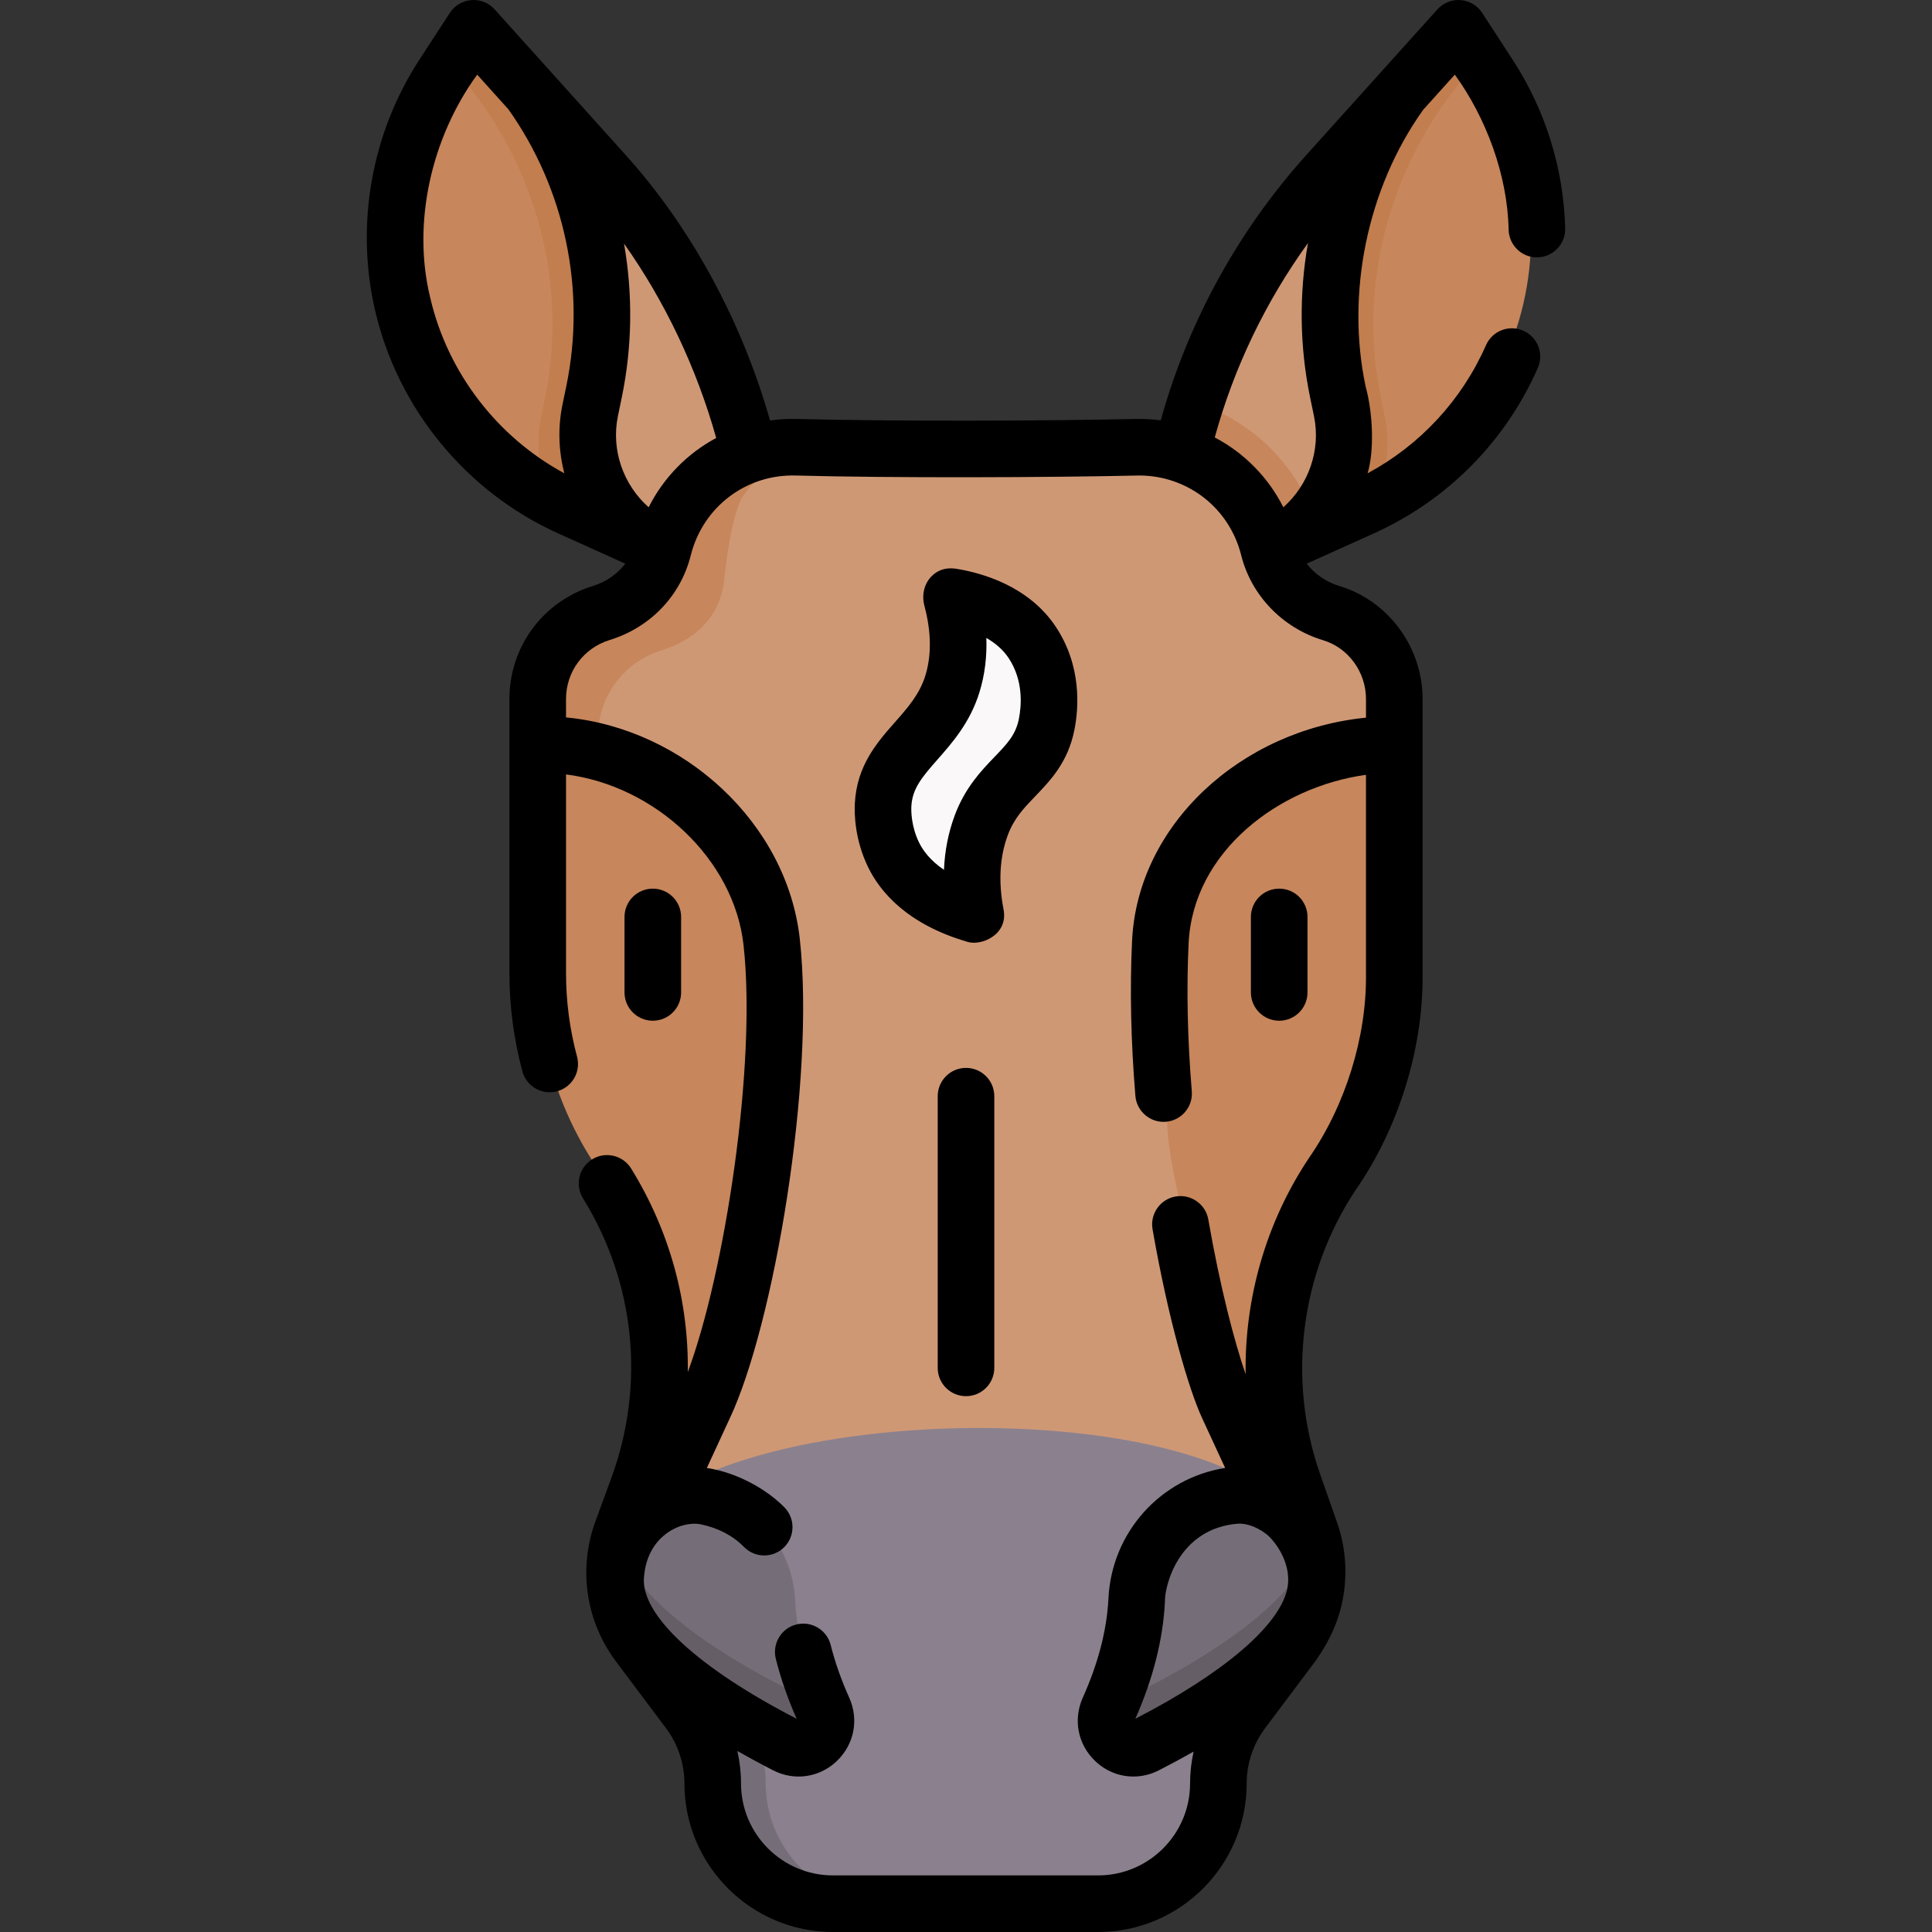 <svg id="Capa_1" enable-background="new 0 0 512.002 512.002" height="512" viewBox="0 0 512.002 512.002" width="512" xmlns="http://www.w3.org/2000/svg"><rect x="0" y="0" width="512.002" height="512.002" fill="#333333" stroke="none"/><g><g><g><path d="m172.72 144.229-21.79-9.83c-22.35-10.08-38.72-30.02-44.26-53.9-1.36-5.87-2.03-11.83-2.03-17.76 0-15.1 4.35-30.02 12.72-42.89l1.892-2.909 2.779-2.359c1.792-2.754 5.708-3.061 7.907-.619l10.591 10.176c16.3 22.75 22.67 51.57 16.85 79.61l-1 4.84c-2.959 14.281 3.731 28.771 16.341 35.641z" fill="#c7865b"/><path d="m316.024 113.856-5.446 9.632 17.84 24.911 9.24-4.17c12.61-6.87 20.933-21.263 17.973-35.543l-.511-5.106c-5.274-25.41-.185-51.326 12.553-72.894 1.318-2.232.646-4.414 2.175-6.547l-19.7 21.89c-15.716 17.463-27.555 38.005-34.79 60.259z" fill="#cf9875"/><path d="m337.658 144.229 21.79-9.83c22.35-10.08 38.72-30.02 44.26-53.9 1.36-5.87 2.03-11.83 2.03-17.76 0-15.1-4.35-30.02-12.72-42.89l-1.892-2.909-2.779-2.359c-1.792-2.754-5.708-3.061-7.907-.619l-10.591 10.176c-16.3 22.75-22.67 51.57-16.85 79.61l1 4.84c2.959 14.281-3.731 28.771-16.341 35.641z" fill="#c7865b"/><path d="m347.89 135.959c-2.87 3.32-6.35 6.15-10.23 8.27l-9.24 4.17-17.84-24.91 1.34-5.09c1-4.09 2.138-8.131 3.438-12.111 14.749 4.19 26.902 15.091 32.532 29.671z" fill="#c7865b"/><path d="m199.8 123.489-17.84 24.91-9.24-4.17c-1.03-.54-2.05-.95-2.78-1.44-8.31-5.58-4.69-4.63-6.36-5.63-7.14-7.57-10.99-18.05-8.83-28.47l.51-5.11c5.27-25.41.18-51.33-12.56-72.89-1.31-2.23-.64-4.42-2.17-6.55l19.7 21.89c18.365 20.45 31.538 45.168 38.23 72.37z" fill="#cf9875"/><path d="m343.224 405.841-4.487-12.797c-9.635-27.481-9.795-57.892 6.369-82.115l.779-1.168c10.165-15.232 18.506-98.081 18.506-116.394l5.083-3.654v-4.564c0-10.423-6.727-19.76-16.707-22.767-8.164-2.46-14.518-8.884-16.584-17.149h-1.29c-4.008-16.031-18.582-27.196-35.176-26.814-23.143.533-60.007.646-84.926.117l-5.464.792s-28.517 10.388-32.536 26.465h.596c-2.056 8.223-8.715 14.533-16.815 17.028-10.001 3.081-16.835 12.324-16.835 22.802l4.884 71.66c0 18.63 3.469 33.467 13.964 48.859 16.852 24.713 18.645 59.682 8.349 87.766l-4.217 11.503c-2.179 5.943 7.461 12.531 8.868 18.511h168.457c1.435-5.904 1.251-12.18-.818-18.081z" fill="#cf9875"/><path d="m158.46 195.149-3.202.899-10.34-1.404-2.457-4.931v-4.564c0-10.48 6.83-19.72 16.84-22.8 4.05-1.25 7.65-3.47 10.49-6.41 2.85-2.94 4.93-6.6 5.96-10.71 4.02-16.07 18.67-27.26 35.32-26.81 1.65.04 3.317.119 5.097.159-7.93 1.96-14.687 6.341-19.207 12.831-3 4.31-4.68 18.4-5.19 23.63-1.619 9.392-8.37 14.81-16.47 17.31-10.011 3.08-16.841 12.32-16.841 22.8z" fill="#c7865b"/><path d="m369.46 247.899v10.41c0 18.32-5.42 36.22-15.59 51.45l-.78 1.17c-11.001 16.487-15.284 35.828-15.512 55.19-.086 7.312 3.349 21.167 3.349 21.167l-6.094 3.358c-7.28-15.76-25.403-75.918-25.504-93.028l-2.667-49.717c9.589-34.509 34.973-45.168 62.812-43.186z" fill="#c7865b"/><path d="m252.792 161.022c-.314-1.446.956-2.741 2.397-2.401 4.757 1.121 13.299 4.03 18.258 11.439 6.201 9.264 4.365 19.372 3.891 21.767-2.409 12.175-12.691 14.244-17.342 26.79-2.647 7.14-2.819 14.261-1.965 20.577.198 1.465-1.246 2.622-2.64 2.129-5.139-1.818-14.358-6.059-18.651-14.931-2.997-6.193-2.815-11.87-2.755-13.109.664-13.845 14.04-17.948 18.393-32.212 1.339-4.389 2.384-10.989.414-20.049z" fill="#faf8f8"/><path d="m204.024 252.984-4.224 66.255c-.1 17.11-7.773 36.836-15.053 52.596l-12.255 26.184-.383-5.758c3.745-10.236 2.526-19.004 2.57-29.617.001-.128.001-.257.001-.385 0-18.4-5.47-36.63-16.11-52.24-10.5-15.39-16.11-33.58-16.11-52.21v-9.91-43.186c23.904-12.495 61.704 21.581 61.564 48.271z" fill="#c7865b"/><path d="m172.72 144.229-21.79-9.83c-1.64-.74-3.26-1.54-4.83-2.39-3.18-6.46-4.27-13.97-2.72-21.42l1-4.84c.182-.876.352-1.753.51-2.631 5.53-30.689-4.04-62.179-24.901-85.358l-.737-.82 2.658-4.081c1.79-2.76 5.71-3.06 7.91-.62l10.71 11.9c16.3 22.75 22.67 51.57 16.85 79.61l-1 4.84c-2.96 14.28 3.73 28.77 16.34 35.64z" fill="#c27e4e"/><path d="m337.658 144.229 21.79-9.83c1.64-.74 3.26-1.54 4.83-2.39 3.18-6.46 4.27-13.97 2.72-21.42l-1-4.84c-.182-.876-.352-1.753-.51-2.631-5.53-30.689 4.04-62.179 24.901-85.358l.737-.82-2.658-4.081c-1.79-2.76-5.71-3.06-7.91-.62l-10.71 11.9c-16.3 22.75-22.67 51.57-16.85 79.61l1 4.84c2.96 14.28-3.73 28.77-16.34 35.64z" fill="#c27e4e"/><path d="m348.72 420.639c-.71 5.32-2.77 10.45-6.09 14.87l-13.41 17.89c-4.14 5.52-6.38 12.23-6.38 19.12v.01c0 17.6-14.27 31.87-31.87 31.87h-59.148l-10.883-1.362c-17.61 0-28.758-14.397-28.758-31.997 0-6.89-2.24-13.6-6.37-19.12l-13.872-18.553c-3.34-4.45-8.028-7.238-8.728-12.588l2.256-12.43c16.712-37.922 163.546-41.223 180.101-1.67l.626 3.241z" fill="#8b818e"/><g fill="#756e78"><path d="m234.801 504.399h-14c-17.61 0-31.88-14.27-31.88-31.87v-.01c0-6.89-2.24-13.6-6.37-19.12l-13.24-17.65c-3.34-4.45-5.4-9.62-6.1-14.97l2.34-12.43c.04-.09.08-.19.13-.28l11.53 12.71c.7 5.35 2.76 10.52 6.1 14.97l13.24 17.65c4.13 5.52 6.37 12.23 6.37 19.12v.01c0 17.6 14.27 31.87 31.88 31.87z"/><path d="m164.768 417.314c.177-2.448-.307-6.508-.307-6.508 3.885-11.299 14.94-15.914 22.703-14.297 15.172 3.161 22.91 15.02 23.567 27.552.543 10.354 3.588 20.042 7.062 27.961 0 0-.448.558-.323.835 2.826 6.287-5.865 6.802-12 3.66-19.858-10.173-41.978-21.512-40.702-39.203z"/><path d="m347.258 417.474c-.177-2.448.201-6.667.201-6.667-3.885-11.299-14.94-15.914-22.703-14.297-15.172 3.161-22.91 15.02-23.567 27.552-.543 10.354-3.588 20.042-7.062 27.961 0 0 1.043.76.919 1.037-2.826 6.287 2.843 10.175 8.979 7.032 19.857-10.174 44.508-24.927 43.233-42.618z"/></g><path d="m208.25 462.369c-19.86-10.18-46.4-27.17-45.12-44.86.18-2.45.632-4.683 1.332-6.703 6.75 17.59 36.572 33.476 53.332 41.216.12.28.256.557.376.837 2.82 6.29-3.79 12.65-9.92 9.51z" fill="#665e66"/><path d="m303.67 462.369c-6.13 3.14-12.74-3.22-9.92-9.51.12-.28.256-.557.376-.837 16.76-7.74 46.582-23.626 53.332-41.216.7 2.02 1.152 4.253 1.332 6.703 1.28 17.69-25.26 34.68-45.12 44.86z" fill="#665e66"/></g></g><g><path d="m377.163 29.091 8.381-9.312c8.181 11.281 13.977 26.472 14.259 41.126.112 4.142 3.593 7.436 7.701 7.293 4.141-.112 7.405-3.561 7.293-7.701-.432-15.883-5.239-31.316-13.904-44.633l-8.103-12.453c-1.271-1.954-3.378-3.205-5.702-3.387-2.314-.189-4.599.727-6.159 2.46l-34.769 38.632c-18.081 20.089-31.345 44.309-38.554 70.28-2.205-.291-4.455-.425-6.743-.372-23.132.532-63.948.682-89.551-.001-2.461-.066-4.881.076-7.244.406-7.456-26.277-20.875-51.04-38.221-70.312l-34.769-38.633c-1.56-1.733-3.834-2.647-6.159-2.46-2.324.182-4.431 1.433-5.702 3.387l-8.102 12.453c-12.704 19.524-16.972 43.737-11.709 66.429 6.03 25.998 24.154 48.071 48.481 59.046l17.813 8.036c-2.088 2.742-5.049 4.823-8.57 5.908-13.235 4.077-22.127 16.121-22.127 29.969v72.655c0 8.779 1.155 17.528 3.433 26.004.9 3.348 3.929 5.555 7.238 5.555.645 0 1.3-.084 1.952-.259 4-1.075 6.371-5.189 5.296-9.19-1.938-7.207-2.919-14.646-2.919-22.111v-52.675c23.691 3.011 44.535 22.493 47.045 45.231 3.511 31.804-4.98 86.922-14.778 113.163.267-18.787-4.804-37.443-15.014-53.957-2.178-3.523-6.799-4.614-10.323-2.436-3.523 2.178-4.614 6.8-2.436 10.323 13.839 22.384 16.579 49.396 7.519 74.11l-4.218 11.503c-4.608 12.57-2.563 26.468 5.469 37.178l13.24 17.654c3.144 4.191 4.875 9.386 4.875 14.625 0 21.711 17.664 39.375 39.375 39.375h70.25c21.712 0 39.375-17.664 39.375-39.375 0-5.239 1.731-10.433 4.875-14.625l13.415-17.887c3.619-5.164 6.734-11.341 7.602-19.064.681-5.845.067-11.852-1.945-17.589l-4.487-12.798c-8.807-25.116-5.244-53.33 9.529-75.469 10.95-15.783 17.772-36.763 17.631-56.779 0-8.461 0-66.875 0-73.164 0-13.722-9.064-26.038-22.043-29.948-3.561-1.073-6.553-3.162-8.657-5.928l17.817-8.037c19.417-8.759 34.835-24.32 43.414-43.816 1.668-3.792-.054-8.217-3.845-9.885-3.79-1.668-8.217.053-9.886 3.844-6.411 14.57-17.457 26.463-31.381 33.956 1.767-5.801 1.484-15.706-.506-22.968-5.231-24.522.301-52.459 15.248-73.377zm-30.533 35.319c-2.385 13.511-2.241 27.482.603 41.122l.974 4.666c1.892 9.072-1.416 18.289-8.102 24.233-4.046-8.008-10.429-14.426-18.181-18.502 5.07-18.495 13.487-35.994 24.706-51.519zm-156.831 51.661c-7.627 4.082-13.905 10.44-17.901 18.361-6.693-5.941-10.012-15.154-8.133-24.219l1.003-4.838c2.807-13.545 2.951-27.404.608-40.813 10.798 15.239 19.23 32.951 24.423 51.509zm-75.781-37.168c-4.855-19.748.271-42.406 12.445-59.125l8.264 9.182c15.03 21.19 20.627 47.925 15.353 73.37l-1.003 4.838c-1.282 6.187-1.04 12.418.485 18.264-17.814-9.631-30.943-26.693-35.544-46.529zm213.926 324.897c2.103-.178 4.92.688 7.572 2.689 2.254 1.712 7.265 8.106 5.503 15.065-2.426 9.582-16.903 21.947-40.137 33.934 4.68-10.561 7.316-20.964 7.839-30.934-.136-4.218 3.571-19.43 19.223-20.754zm22.688-234.134c6.695 2.017 11.371 8.426 11.371 15.586v4.936c-33.403 3.327-60.534 28.561-61.991 59.095-.614 12.854-.318 26.695.877 41.141.342 4.128 3.989 7.197 8.093 6.856 4.129-.342 7.198-3.965 6.856-8.093-1.143-13.799-1.426-26.984-.844-39.189 1.163-24.372 23.995-41.523 47.009-44.659v53.078c.135 16.426-5.419 34.487-15.107 48.452-11.38 17.054-17.102 37.172-16.787 57.324-2.959-8.532-6.78-23.123-9.891-41.002-.709-4.081-4.594-6.814-8.674-6.104-4.081.71-6.813 4.594-6.104 8.675 4.168 23.961 9.606 42.419 13.146 50.082l6.09 13.182c-17.026 2.664-30.146 17.03-30.934 34.745-.435 8.28-2.718 17.066-6.786 26.116-2.619 5.828-1.324 12.434 3.301 16.829 2.831 2.69 6.429 4.086 10.097 4.086 2.289 0 4.606-.544 6.779-1.657 3.218-1.648 6.277-3.298 9.182-4.949-.61 2.764-.932 5.593-.932 8.431 0 13.44-10.935 24.375-24.375 24.375h-70.25c-13.44 0-24.375-10.935-24.375-24.375 0-2.893-.334-5.776-.967-8.59 2.987 1.704 6.135 3.407 9.456 5.108 2.173 1.113 4.49 1.657 6.78 1.657 3.667 0 7.266-1.396 10.097-4.086 4.625-4.395 5.92-11 3.301-16.829-2.108-4.69-3.757-9.378-4.901-13.935-1.009-4.018-5.083-6.457-9.101-5.448-4.017 1.009-6.456 5.083-5.448 9.101 1.31 5.216 3.16 10.541 5.522 15.886-26.074-13.448-41.19-27.387-40.473-37.343.457-6.335 3.429-9.836 5.841-11.658 3.41-2.574 7.083-2.976 9.188-2.536 4.664.972 8.532 2.995 11.496 6.015 2.902 2.955 7.65 2.999 10.606.098 2.956-2.902 3-7.65.098-10.606-4.584-4.695-12.427-9.207-20.549-10.435l6.064-13.127c11.643-24.676 22.718-89.457 18.564-127.082-3.368-30.506-30.508-55.679-61.955-58.698v-4.867c0-7.225 4.639-13.507 11.543-15.634 10.792-3.324 18.839-11.722 21.524-22.462 3.2-12.798 14.65-21.521 27.84-21.138 25.577.691 67.521.53 90.962-.005 12.857 0 23.931 8.612 27.063 21.143 2.666 10.655 10.98 19.28 21.698 22.51z"/><path d="m253.337 150.715c-1.494-.191-3.905-.312-6.167 1.722-2.237 2.012-2.97 5.189-2.194 8.096 1.827 6.845 1.919 13.051.271 18.452-1.518 4.975-4.674 8.551-8.015 12.337-4.786 5.422-10.209 11.568-10.696 21.707-.124 2.602-.032 9.442 3.496 16.732 3.114 6.435 10.196 15.095 26.257 19.811 3.604 1.231 11.025-1.784 9.653-8.626-1.389-7.251-1.008-13.852 1.13-19.618 1.651-4.454 4.269-7.177 7.299-10.331 4.063-4.229 8.67-9.022 10.369-17.611 1.135-5.736 1.992-16.923-5.016-27.394-7.209-10.771-19.626-14.195-26.387-15.277zm16.687 39.758c-.846 4.276-3.084 6.605-6.471 10.129-3.479 3.621-7.811 8.128-10.547 15.509-1.684 4.541-2.632 9.356-2.842 14.404-3.622-2.46-5.576-5.112-6.629-7.289-2.084-4.308-2.069-8.349-2.016-9.482.224-4.651 2.665-7.631 6.96-12.498 3.853-4.366 8.648-9.8 11.115-17.884 1.378-4.517 1.978-9.299 1.797-14.303 2.233 1.283 4.341 2.995 5.867 5.274 4.001 5.981 3.45 12.68 2.766 16.14z"/><path d="m256.003 283.002c-4.142 0-7.5 3.358-7.5 7.5v72c0 4.142 3.358 7.5 7.5 7.5 4.143 0 7.5-3.358 7.5-7.5v-72c0-4.143-3.357-7.5-7.5-7.5z"/><path d="m173.003 270.502c4.142 0 7.5-3.358 7.5-7.5v-20c0-4.142-3.358-7.5-7.5-7.5s-7.5 3.358-7.5 7.5v20c0 4.142 3.358 7.5 7.5 7.5z"/><path d="m339.003 270.502c4.143 0 7.5-3.358 7.5-7.5v-20c0-4.142-3.357-7.5-7.5-7.5s-7.5 3.358-7.5 7.5v20c0 4.142 3.358 7.5 7.5 7.5z"/></g></g></svg>